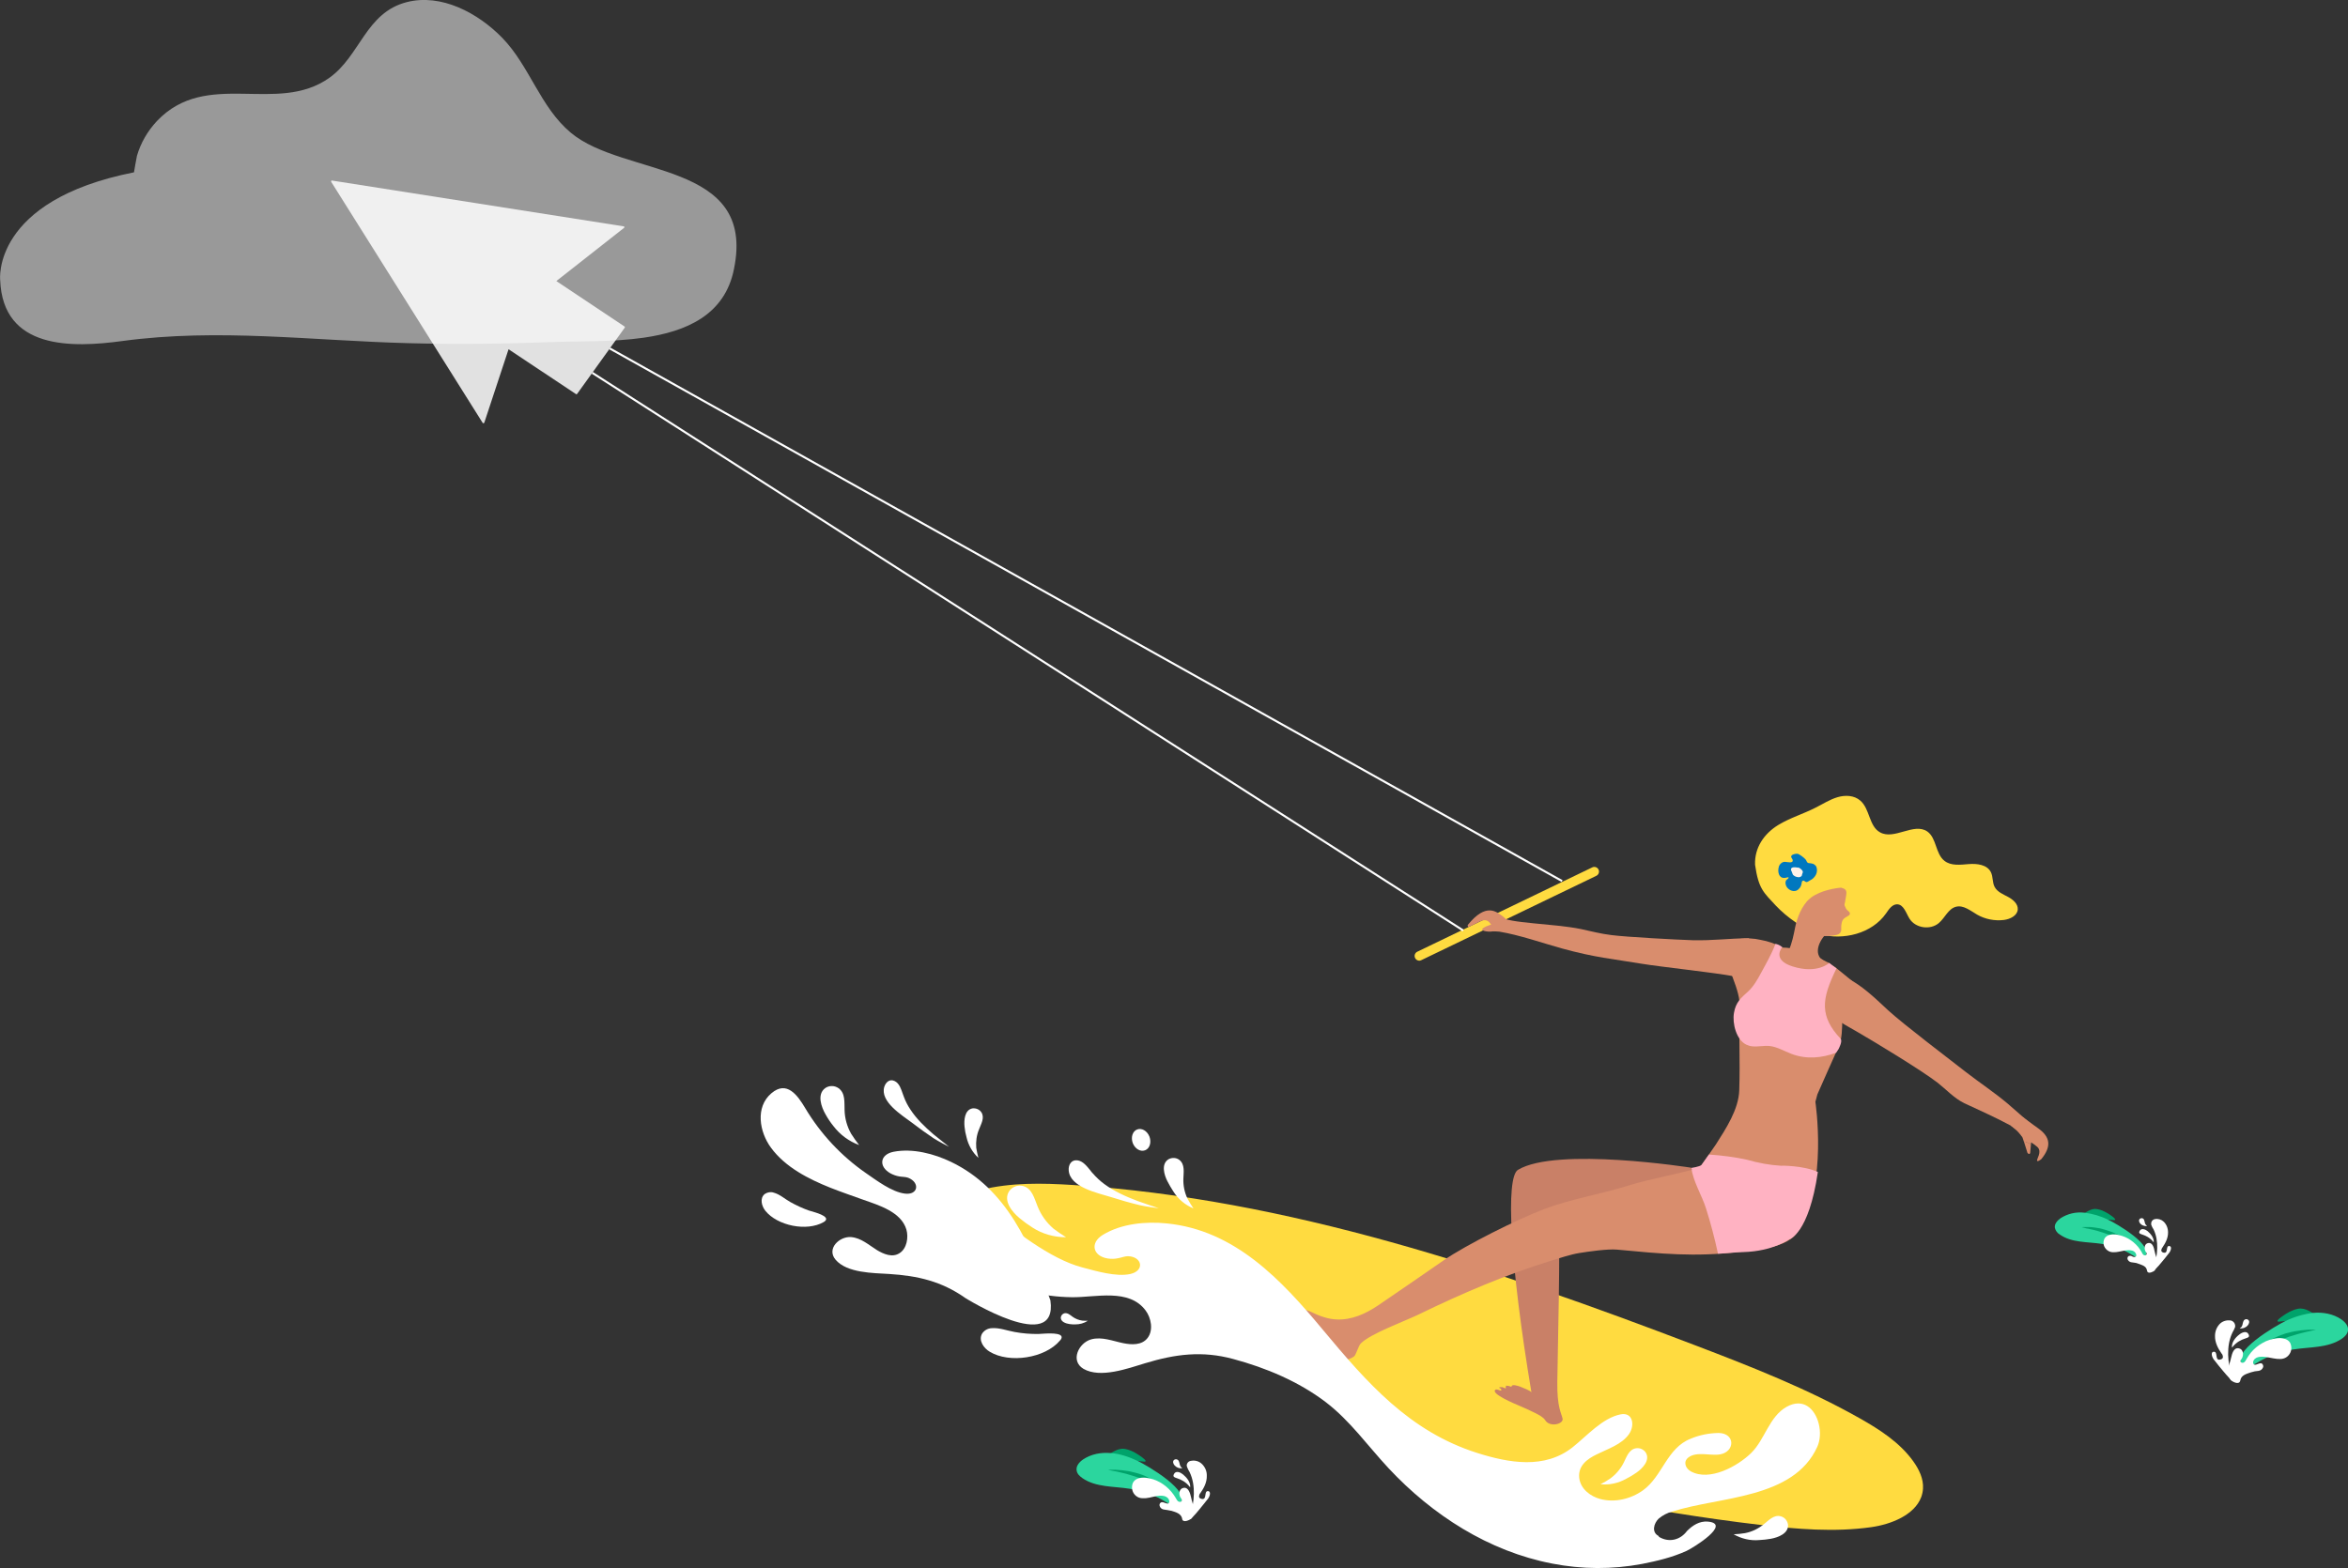 <svg id="Layer_1" xmlns="http://www.w3.org/2000/svg" viewBox="0 0 1424.8 951.8"><rect x="0" y="0" width="1424.8" height="951.8" fill="#333333" stroke="none"/><style>.st0{fill:#ffdb40}.st1{opacity:.5;fill:#fff;enable-background:new}.st2{fill:#d98d6d}.st3{fill:#c98067}.st4{fill:#ffb2c2}.st5{fill:#0078bf}.st6{fill:#fef3e9}.st7{fill:#fff}.st8{fill:#fcfcfc}.st9{fill:none;stroke:#fff;stroke-width:1.25;stroke-miterlimit:10}.st10{opacity:.85;fill:#fff}.st11{fill:#00a36b}.st12{fill:#2bd69e}</style><path class="st0" d="M1165.8 908.8c.6-1.7 1-3.4 1.1-5.2.4-6-2.4-11.7-5.9-16.6-8.1-11.3-20.1-19.1-32.3-26-31.8-18-65.9-31.4-100-44.4-121.9-46.5-247.3-88.9-377.4-97.3-18.7-1.2-37.9-1.6-56.3 3-4.5 1.1-8.9 2.6-13.2 4.4-2.1.9-4.2 1.9-6.3 3-1.4.7-4.9 1.9-4.8 3.6.1 1.9 2.2 4.9 3.1 6.6 1.1 2.2 2.3 4.4 3.5 6.5 2.4 4.3 5.1 8.4 8 12.4 3 4.2 6.4 8.3 9.9 12.1 2.8 3 5.8 6 9.6 7.4 3.9 1.4 8.1.9 12.2.5 43.4-4.4 88.1-1.6 129.1 13.4s78 43 99.1 81.2c2.3 4.2 4.6 8.7 8.7 11.4 2.8 1.6 5.8 2.6 9 3.1 68 14.8 136.1 29.6 205.3 37.7 22.3 2.6 44.9 4.5 67.1 1.4 12.3-1.7 26.4-7.4 30.5-18.2z"/><path class="st1" d="M390.5 205c-19 2.7-39.1 2-54.2 2.6-29.5 1.1-59 1.5-88.5.7-58.5-1.5-115.1-9.2-173.6-1.3C44 211.1 1.7 212.5.1 169.9c0 0-5.2-48.2 81.2-65.3 0 0 1.6-9.4 1.8-10 2.3-7.9 6.5-15.1 12.1-21.1 30.3-31.9 72.9-3.6 104.7-26.3 18.7-13.3 22-39.5 46.9-45.9 21-5.4 43.3 6.6 58 21.7 16.6 17.1 23 42 41.5 57.5 32.3 27.2 112.6 16.8 99.1 82.7-5.5 28.1-29.1 38.1-54.9 41.8"/><path class="st2" d="M1218.3 669.9c-8.2-6.9-16.9-12.6-25.4-19.2-10.1-7.9-37.7-28.8-47.2-37.5-6.3-5.7-29.5-29.7-37.1-17.6-3.1 5-2.9 11.5.2 17.2 3 5.6 12.8 10.3 18 13.4 10.4 6 39.6 23.7 49.1 31.1 5.2 4.1 10 9.4 16 12.3 9.6 4.5 18.7 8.5 28 13.5 2.8 1.5 5.3 4.4 7.4 7.3 1.7-2.8 3.3-5.6 5.2-8.3-4.9-3.9-9.6-8.3-14.2-12.2"/><path class="st0" d="M1065 524.9c-.4-10.3 5.4-18.8 14-24.1 7.2-4.4 15.4-6.8 22.8-10.6 4.4-2.2 8.5-4.9 13.2-6.3s10.2-1.2 13.9 2.1c5.8 5 5.2 15.5 11.9 19.2 8.6 4.9 20.6-6.1 28.7-.5 5.7 4 4.9 13.5 10.4 17.8 4 3.2 9.7 2.4 14.7 2 5.1-.4 11.2.3 13.5 4.9 1.4 2.8.8 6.3 2.3 9 1.6 3 5.1 4.4 8.1 6s6.2 4.3 5.9 7.7c-.3 3.7-4.6 5.8-8.3 6.3-5.6.7-11.4-.4-16.3-3.2-4.1-2.4-8.4-6-12.9-4.8-4.7 1.2-6.7 6.8-10.4 9.9-5.2 4.4-14.2 3.1-17.8-2.7-2.1-3.4-3.5-8.6-7.5-8.7-3 0-5 3-6.7 5.5-8.6 12.3-25.9 16.6-40.4 12.6-9.4-2.7-19.8-10.2-26.5-17.3-7.4-8-10.5-10.1-12.6-24.8"/><path class="st2" d="M1107.8 583.5c-2.9-.3-4.8-3.5-4.7-6.5.1-3.7 2.4-7.4 4.9-10.1 8.6-3.3 11.6-19.4 11.6-19.4.7-5.2 2.3-7.6-2.5-8.7-.5 2.7-6.9 3.2-9.3 4.6-3.3 1.8-7 .3-10 2.7-4.4 3.4-7.3 11.1-8.4 16.4-1 5-1.9 9.8-4 14.5 5.9 4.9 15 5.7 22.4 6.5"/><path class="st3" d="M1026.3 708.8s-81.8-12.9-105.2 1.3c-7.5 4.6-5 56.1 8.2 135.1-.2-1-5.9-3.1-6.8-3.5-1.1-.4-5.4-1.9-5.3.1-1-.4-2.2-.7-3.3-.7-.2.5-.3 1.1-.1 1.7-.7-.2-1.4-.5-2.1-.8h-1.8c0 .2-.1.3-.1.5.8.2 1.5.8 1.1 1.6-1 0-2.6-1.2-3.5-.5-3 2.4 12.5 8.8 13.9 9.4 3.5 1.5 7 3 10.3 4.7 2.1 1.1 4.8 2.4 6 4.3 2.8 4.6 11.3 2.4 10.6-.9s-3.4-6.8-3.2-22.2c.2-17.1 2-86.7.7-97.3-1.4-10.6 83.2-18.2 83.2-18.2l-2.6-14.6z"/><path class="st2" d="M1124.7 596.1c-4.8-4-8.5-6.9-10.3-8.4-1-.8-3.6-2-4.3-3.1-10.9-4.8-5.2-6.3-20.8-8.4-1.1-.2-2.2-.5-3.3-.7-1.2-.2-2.5-.3-3.7-.3h-.3c-.1 0-.2-.1-.3-.1-4.2-2.2-8.7-3.8-13.3-4.6-4.3-1-8.8-1.2-13.2-.5-3.2.5-6.2 2.1-8.4 4.5-3.2 3.8 7.7 22.3 8.7 33.2-.4 18 .5 36.2-.1 54.1-.4 11.7-8.1 23.3-14.2 32.9l-9.7 14c-10.9 3.4-31.5 7.2-42.6 10.7-17 5.4-35.2 8.2-51.9 14.5-15.8 6-47.4 21.7-61.1 31.2-13.3 9.2-26.6 18.4-40 27.5-7.3 4.9-15.8 8.7-24.7 8.3-5.6-.2-10.7-2.2-15.7-4.6-1.4-.7-2.9-1.2-4.5-1.3-.6 1.9 1.5 1.9.8 3.9-1.6-.6-.9 1.5-1.1 2.3-.4 1.5-1.5 2.1-.4 3.6 1.3 1.5 3 2.6 4.9 3.3 9.8 4 16 12.4 18.6 15.8 2.5 3.4 7.8-.5 7.9-.6 1.1-.8 2.7-6.5 4-7.8 5.9-6 26.9-13.6 35.1-17.6 26.5-12.9 52.3-23.9 80.2-32.6 4.9-1.5 12.2-3.9 17.2-4.7 5.5-.9 17.4-2.6 22.9-2.1 26.7 2.5 47.4 4.6 74 1.4 9.5-1.1 35.1-2.5 36.6-15.8 17.5-24.4 9.9-75.3 9.9-75.3l1.2-4.5s10.9-24.7 12.8-28.8c4.5-9.7-.1-24.4 5.4-35.4.7-1.7 2-3.1 3.7-4"/><path class="st4" d="M1081.5 574.9s-6.7 7.6 6.2 11.7c15.1 4.8 22.3-2.1 22.3-2.1l4.4 3.3c-4.6 9.5-7.3 16.8-7 23.6.3 6.4 3.1 12.3 9.5 19.1 1.4 1.5-1.3 6.4-1.3 6.4l-1.4 2.1c-8.8 3.3-18.2 4.1-27.1.7-4.5-1.7-8.7-4.3-13.4-4.8-3.5-.3-7 .6-10.5.2-1.2-.1-2.4-.5-3.5-1-6.1-2.9-8.6-12.9-7.5-19.3 1.1-6.5 4.2-9 8.7-13.1 3.2-3 5.5-7 7.6-10.9 3.2-5.9 6.5-11.6 8.9-17.9 1.5.3 2.9 1 4.1 2zm21.6 136.5c-5.5 37.8-17.4 40.9-17.4 40.9s-10 7.2-27.6 7.7c-5.2.1-10.4.8-15.6 1-2-9.3-4.4-18.5-7.3-27.6-2.4-7.7-8-16.6-8.8-24.5 0 0 5-.7 6.1-1.8l4.5-6.3c7.8.5 15.6 1.5 23.3 3.2 6.6 1.9 13.5 3.2 20.4 3.6 0-.1 13.8-.2 22.4 3.8z"/><path class="st5" d="M1079.3 526.6c-.6 2.5 0 6.4 3.4 6.3.9 0 1.8-.4 2.6-.4.2.9-1 1.2-1.4 1.8-1 1.5-.1 3.9 1 4.9 1.8 1.9 5 2.4 6.7.3.9-.8 1.4-1.9 1.6-3.1.1-.5.1-1.4.6-1.7.9-.6 1.5.6 2.3.7.6.1 1.7-.7 2.2-1 1.6-.7 2.9-2 3.7-3.6.7-1.5.8-3.3.1-4.9-.5-.7-1.2-1.3-2-1.6-.8-.2-1.7-.4-2.6-.4-1.3-.3-1.1-1.5-2-2.4-1.3-1.3-2.8-2.4-4.4-3.2-1-.3-3.5.2-4 1.1-.8 1.2 1.1 1.8.7 3.3-.6 1.7-4.5-.2-6.1.7-1.3.7-2.2 1.8-2.4 3.2"/><path class="st6" d="M1091.3 526.7c-1.3-.2-5.2-1-4.4 1.7.1.3.3.5.4.8.2.6.4 1.2.7 1.8.8.8 1.8 1.3 2.9 1.4.7.2 1.4 0 2-.4.6-.4.4-.5.6-1.1.3-1.3.9-1.5.1-2.6-.6-.7-1.8-1.8-2.8-1.8"/><path class="st2" d="M1220.1 683.2c3 2.3 5.1 4 5.8 5 .4.3.7.7 1 1.1.4 1.1.8 2.3 1.2 3.6 1.5.3 3 .9 4.3 1.8 0-.4.1-.9.1-1.3 1.3.8 2.5 1.7 3.7 2.7 2 1.7 1.5 4.2.2 7.2-.9 2.1.4 1.7 2.2.4 6.7-8.1 5.2-13.7-1.5-18.6-2-1.4-4.2-3.1-6.5-4.7-1-.8-2.2-1.6-3.2-2.4-2.6 1.6-5 3.3-7.3 5.2m-103-144.4s1.3 11.7 3.9 13.7 1.7 2.9-.8 4.2-2.6 3.2-2.9 5.3c-.2 1 .7 3.5-1.4 4.9-2.3 1.6-14.8 2-16.6-.4-18.3-25 17.8-27.7 17.8-27.7"/><path class="st0" d="M860.9 583.1c-.9-.1-1.8-.7-2.2-1.6-.7-1.4-.1-3.1 1.3-3.8l106.2-51.2c1.4-.7 3.1-.1 3.8 1.3.7 1.4.1 3.1-1.3 3.8l-106.2 51.2c-.5.3-1.1.4-1.6.3"/><path class="st2" d="M1026.9 570.7c-9.4-.3-39.6-1.9-49-3.1-6.6-.8-12.2-2.3-18.7-3.7-16.8-3.4-44.1-3.4-48.8-7.5-1.2 2-.6 5.9-4.8 8.9.2-.1 4 .2 4.2.2 12.2 2 26.1 6.9 38 10.2 20.4 5.6 30.5 6.3 48.5 9.3 11.5 1.9 44.4 5.4 55.9 7.6l9.2-23.1c-12.7.1-21.8 1.5-34.5 1.2"/><path class="st2" d="M912.1 562.2c-2.8 2.7-6.6 3.8-10.4 3.1-6.6-1.1 3.2-4.1 3.2-4.1l7.2 1z"/><path class="st7" d="M690 685.6c-2.8 1.1-3.9 4.8-2.6 8.3 1.4 3.5 4.7 5.4 7.5 4.3s3.9-4.8 2.6-8.3c-1.4-3.5-4.7-5.4-7.5-4.3"/><path class="st2" d="M904.3 560.5c.8 1.1 2.4 3 1.1 4 1.4-.8 3.4-1 4.3-2.1 1.1-1.3 5.1-1.8 5-3-.1-1.1-2.4-2.9-2.4-2.9-4.2-3.1-10.4-8.9-21.6 4.9-.3.4.1 1 .2 1.4 2.1-.9 4.8-2.3 7-3.4 2.4-1.1 4.6-1.4 6.4 1.1"/><path class="st7" d="M501.3 739.8c-.3-2.5-9.1-4.6-10.4-5-3.9-1.4-7.6-3.1-11.2-5.1-3.4-1.9-6.5-4.8-10.3-5.8-1.8-.6-3.8-.2-5.4.9-3.1 2.6-1.8 7.3.4 10.1 7.3 9.1 25.1 12.8 35.4 6.9 1.2-.7 1.6-1.4 1.5-2m20-44.8c-1.7-2.2-3.3-4.4-4.8-6.8-2.5-4.4-3.9-9.4-4-14.5-.2-4.5.6-10.2-3.7-13.2-2.4-1.7-5.7-1.7-8.1 0-5.1 3.8-2.3 11.5.3 16 1.4 2.5 3 4.9 4.8 7.1 4 5.2 9.3 9.1 15.4 11.4h.1zm72.4 7.8c-.5-2.1-1.1-4.5-1.3-6.1-.3-3.8.2-7.7 1.7-11.2 1.2-3.2 3.5-6.9 1.5-10.2-1.2-1.9-3.4-2.8-5.6-2.5-4.7 1-5.1 7.2-4.7 11.1.2 2.2.6 4.3 1.2 6.4 1.1 4.8 3.6 9.2 7.2 12.5zm66.4 98.9c-1.2 0-2.5 0-3.4-.1-2.1-.3-4.1-1.1-5.8-2.3-1.5-1.1-3.2-2.7-5.2-2.1-1.1.4-1.9 1.4-2 2.6 0 2.6 3.2 3.6 5.3 3.9 1.2.2 2.3.2 3.5.2 2.7 0 5.3-.7 7.6-2.2zM548.5 665.8c-.2-.6-.5-1.2-.7-1.9-1-2.8-2-6.3-4.9-7.7-3-1.5-5.4.7-6.3 3.5-2.7 9 10.7 17.2 16.7 21.7 4.3 3.3 8.7 6.5 13.2 9.5 2.7 1.8 9.4 5.2 9.4 5.2s-7.4-5.9-9.6-7.7c-5.2-4.5-10.2-9.3-13.9-15-1.6-2.4-2.9-4.9-3.9-7.6m-74.6 6.8s-.2.3-.3.5-.2.5-.3.7c-.2.5-.4 1-.5 1.5-.3 1.1-.4 2.2-.5 3.3-.1 2.3.1 4.5.8 6.7 1.5 4.6 4.1 8.8 7.5 12.2 3.5 3.6 7.4 6.7 11.7 9.4 4.3 2.7 8.8 5.1 13.4 7.3-4.9-1.7-9.6-3.7-14.2-6s-9-5.2-13-8.5c-4.2-3.5-7.5-7.9-9.6-12.9-1.1-2.6-1.7-5.4-1.8-8.3 0-1.4.1-2.9.3-4.3.1-.7.3-1.5.5-2.2.1-.4.2-.7.3-1.1.1-.4.3-.8.5-1.2l.2-.4c.8-1.5 2.6-2 4.1-1.2 1.4.7 1.9 2.4 1.3 3.8-.1.3-.3.5-.4.7"/><path class="st8" d="M511.5 758.1c0 .1-.1.2-.1.3-.1.1-.1.3-.1.4 0 .3-.1.6-.1.9s.1.6.1 1c.1.3.2.7.3 1 .6 1.4 1.5 2.6 2.7 3.5.6.5 1.2 1 1.9 1.4l2.1 1.2c.8.3 1.5.7 2.3 1l2.4.9-2.5-.5c-.8-.2-1.6-.4-2.5-.6-.8-.2-1.6-.6-2.4-.8-.8-.4-1.6-.7-2.4-1.2-1.6-.9-3-2.2-4.1-3.8-.3-.4-.5-.8-.7-1.3-.2-.5-.4-1-.4-1.5-.1-.5-.2-1.1-.2-1.6v-.8c0-.3 0-.6.2-.9.4-.9 1.4-1.4 2.3-1.1 1 .4 1.5 1.5 1.2 2.5"/><path class="st7" d="M572.4 711.4c1.1.6 1.9 1 2.8 1.6.9.5 1.7 1.1 2.6 1.6 1.7 1.1 3.3 2.3 4.9 3.4 3.2 2.4 6.3 4.9 9.2 7.6 5.9 5.3 11.1 11.3 15.7 17.8 2.3 3.2 4.3 6.6 6.2 10.1 1.8 3.5 3.5 7.1 4.9 10.7 2.7 7.3 4.6 14.9 5.4 22.7-1.5-7.6-3.9-15-7.3-21.9-1.7-3.5-3.6-6.8-5.7-10s-4.4-6.2-6.8-9.1c-4.9-5.8-10.4-11-16.5-15.5-3-2.3-6.1-4.4-9.3-6.3-1.6-1-3.2-1.9-4.9-2.8-.8-.4-1.6-.9-2.5-1.3-.8-.4-1.7-.8-2.4-1.1-2.1-.9-3.2-3.3-2.3-5.5.9-2.1 3.3-3.2 5.4-2.3h.1c.3.2.4.2.5.3"/><path class="st7" d="M1014.8 917.5c28.5-9.2 73.6-7.4 88-39.4 3.6-8.1.8-20.4-6.2-24.7-3.3-2-7.5-2.2-12.4.5-10.7 6-13.2 19.9-21.6 28.1-8.2 8-25.2 17.4-36.6 11.1-3.2-1.8-4.8-5.8-1.5-8.4 5-3.9 13.4-.9 19.2-1.9 9.1-1.5 9.5-12.8-.8-13-5.8.1-11.6 1.2-17 3.5-14.5 5.7-17 22.7-28.9 31.3-7.4 5.3-17.1 7.6-25.9 5.3-6-1.6-12-6.1-12.8-12.8-.8-7.4 4.8-11.5 10.6-14.3 6.6-3.3 15.2-6 19.6-12.3 3.7-5.3 2.4-13.5-5.1-12-11 2.2-20.5 13.1-28.9 19.8-17.1 13.7-38.9 9.7-58.2 3.6-41.1-13.1-66.6-42.4-93.7-74.9-25.1-30.2-53.3-60.3-94.6-64.4-12.7-1.3-27.5.1-38.7 6.9-8 4.8-6.3 12.9 2.9 14.4 2.1.3 4.3.3 6.4-.2 1.9-.3 3.9-1.2 5.8-1.2 8.7.2 10.4 8.8 1.5 10.8-8.6 1.9-20.8-1.8-29.2-4-19.5-5.1-41.8-22.9-57.4-35.6-7.8-6.3-18.1-13.5-24.8-1.6-10.4 18.5 10 34.3 24.4 42.1 15.9 8.5 33.6 13 51.6 13.2 14.2.2 34.6-5.6 44.7 8.1 3.3 4.4 4.8 11.9 1.2 16.6-3.5 4.6-9.8 4.2-14.8 3.2-6.4-1.3-13-4.1-19.5-2.3-7.5 2.1-12.9 13-4.6 17.9 10.3 5.9 27-.3 37.3-3.4 18.4-5.6 34.7-7.7 53.5-2.6 19.8 5.3 39.8 13.7 56.2 26.2 14.8 11.3 25.5 26.6 38.1 40.1 26.5 28.4 60.8 50.5 99.4 57.9 18 3.5 36.4 3.6 54.4.2 9.2-1.8 18.4-4 27-7.9 4.1-1.9 27.7-16.5 12.9-17.8-5.1-.4-9.2 2.3-12.6 5.7-4 5.4-10.7 7.2-16.8 3.7-.3-.2-.4-.4-.5-.7-4.3-2.2-2.9-7.6.1-10.5 2.4-2 5.2-3.5 8.3-4.3"/><path class="st7" d="M644.1 811.1c-1.4-2.7-12.1-1.4-13.7-1.4-4.9.1-9.9-.3-14.7-1.2-4.6-.8-9.3-2.7-14-2.3-2.3.1-4.4 1.3-5.7 3.2-2.5 4.2 1 9 4.6 11.1 11.9 7.2 33.5 4 42.6-6.8 1-1 1.2-1.9.9-2.6m2.8-60.1c-2.7-1.7-5.7-3.7-7.6-5.2-4.3-3.7-7.6-8.3-9.7-13.6-1.9-4.6-3.3-10.9-8.8-12.3-3.2-.8-6.5.4-8.4 3.1-3.9 5.9 1.9 12.8 6.4 16.5 2.4 2 5 3.9 7.7 5.6 6 3.9 13.1 5.9 20.4 5.9zm77.3-17.5c-1.3-1.9-2.5-3.9-3.6-5.9-1.8-3.8-2.7-8.1-2.5-12.3.1-3.7 1-8.5-2.4-11.2-1.9-1.5-4.6-1.6-6.7-.4-4.5 2.9-2.6 9.4-.6 13.3 1.1 2.1 2.3 4.2 3.6 6.2 2.9 4.6 7.1 8.2 12.2 10.3zm247 167.4c2.1-1 4.1-2.2 6-3.5 3.4-2.5 6.2-5.8 8.1-9.6 1.7-3.3 3.1-8 7.4-8.7 2.4-.4 4.8.7 6.1 2.8 2.6 4.6-2.2 9.5-5.8 12-2 1.4-4 2.6-6.2 3.7-4.8 2.7-10.2 3.9-15.6 3.3zm80.8 30.4c2.3-.1 4.6-.3 6.9-.7 4.2-.8 8.1-2.7 11.4-5.4 2.9-2.3 6.2-6 10.3-4.8 2.4.6 4.1 2.7 4.4 5.1.4 5.3-6 7.7-10.3 8.5-2.3.4-4.7.7-7.1.8-5.5.5-10.9-.8-15.6-3.5zM663.1 712.2c-.5-.5-1-1.1-1.4-1.7-2.1-2.5-4.5-5.8-8-6.2-3.7-.4-5.4 2.8-5.2 6 .6 10.4 17.6 13.8 25.6 16.3 5.7 1.8 11.5 3.5 17.4 4.9 3.5.9 11.7 1.9 11.7 1.9s-10-3.3-12.9-4.4c-7.1-2.7-14.1-5.8-20.2-10.3-2.6-1.9-4.9-4.1-7-6.5"/><path class="st2" d="M1228.1 692.8c1 3.2 2 6.3 2.2 7 .2.4 1.7 1.5 1.7-.6.1-1.1.3-2.9.4-4.6-1.3-.9-2.8-1.5-4.3-1.8"/><path class="st7" d="M585.8 787.9s56.4 35.2 51.6 1.4c-11.9-33.4-26.4-67.7-60.2-84-10.4-5-23.3-8.4-34.9-6.2-8.3 1.6-9.4 8.9-2 13.1 1.7.9 3.6 1.6 5.5 1.9 1.7.3 3.7.2 5.3.8 7.3 2.9 6.1 10.7-2.1 9.6-7.9-1-17.1-8-23.5-12.4-15-10.4-27.6-23.9-36.9-39.5-4.6-7.7-11.1-17-20.5-9-10 8.5-7.2 23.6-.3 33 8.7 11.9 22.9 19.1 36.2 24.4 6.6 2.6 13.3 4.9 20 7.3 9.3 3.3 22.8 7.3 26 18 1.4 4.8.3 11.6-4.2 14.4-4.4 2.8-9.6.5-13.5-1.8-5-3.1-9.7-7.5-15.9-8-7-.5-15 7-9.4 13.7 6.9 8.2 23 8.1 32.6 8.7 17.3 1.1 31.7 4.4 46.2 14.6"/><path class="st9" d="M359.4 226.3l528.5 338.5M370 211.5l577.9 323.3"/><path class="st10" d="M293.3 256.9c-.2 0-.3-.1-.4-.2L201 110.4c-.1-.2-.1-.4 0-.6.1-.2.3-.3.5-.2l177 27.8c.2 0 .4.2.4.4s0 .4-.2.5l-41.1 32.3 41.4 27.6c.2.2.3.5.1.7l-28.9 40.2c-.1.1-.2.2-.3.2h-.2c-.1 0-.2 0-.2-.1L308.6 212l-14.7 44.5c-.1.2-.2.3-.4.4h-.2"/><path class="st11" d="M684.5 886.3c3 .2 4.7.5 9.5.9 4.4.4-4.8-5.3-6.1-5.9-2.2-1-4.5-2-7-1.9-4.2.2-7.4 3.5-11.2 5.1 5 1.5 9.6 1.5 14.8 1.8z"/><path class="st12" d="M714.9 913.5l.7-.5c8.6-7.4-20.3-23.9-25-26.1-5.3-2.5-10.8-4.5-16.7-4.9-5.8-.5-11.8.6-16.7 3.9-2.2 1.5-4.3 3.9-3.9 6.5.2 2.1 1.8 3.6 3.5 4.8 8.2 5.7 19.1 4.9 28.9 6.5 7.7 1.2 15.2 3.9 21.8 8 2.3 1.4 5.1 3 7.4 1.8z"/><path class="st11" d="M712.9 909c-2.3-3-5.1-5.6-8.3-7.7-.8-.6-1.6-1.1-2.4-1.5-.8-.5-1.6-1-2.5-1.5l-2.5-1.3-2.6-1.2c-.9-.4-1.8-.7-2.7-1-.9-.3-1.8-.6-2.7-.8l-2.8-.7c-.9-.2-1.8-.4-2.8-.5-1.9-.3-3.7-.5-5.6-.6-.5 0-.9-.1-1.4-.1h-1.4c-.9 0-1.9 0-2.8.1.9.2 1.8.4 2.8.6s1.8.3 2.8.5c1.8.5 3.6.8 5.4 1.3 3.6 1 7.1 2.1 10.5 3.5 3.4 1.4 6.7 3 9.9 4.8 3.1 1.9 6.1 3.9 9.1 6.1z"/><path class="st7" d="M723.2 921.4c2.7-5.7.8-6.5-.5-12.8-.5-2.1-1.5-5.9-4.4-5.5-2.8.4-3.2 3.8-2 5.8.2.5.8.9.8 1.5.2 1-.8 1.4-1.5 1.2-1-.2-1.5-1.2-2-2.1-.8-1.4-1.7-2.7-2.7-3.9-1.9-2.3-4.3-4.3-6.9-5.8-2.7-1.5-5.6-2.5-8.6-2.8-2.8-.3-6.2.1-7.8 2.8-1 2-.9 4.4.2 6.4 1.2 2 3.3 3.3 5.7 3.2 2.7.2 5.3-.7 7.8-1.2s6.5-.8 7.9 1.9c.3.6.6 1.6.1 2.2-.6.7-1.6.2-2.3 0-.8-.3-1.8-.8-2.7-.2-.7.5-.9 1.5-.5 2.3.4 1.1 1.5 1.8 2.6 1.9 1.6.2 3.1.5 4.6.8 2.5.8 5.6 1.6 6.3 4.5 0 .3.1.6.2.9.9 1.8 4.2.2 5.1-.5"/><path class="st7" d="M720.3 890.4c.4 1.1 1 2.2 1.6 3.2 3.9 8.2 2.8 18.2.3 26.5-.2.8-1.2 2.5.2 2 .5-.3.9-.8 1.3-1.2 1.3-1.3 2.5-2.8 3.7-4.2 1.9-2.4 3.9-4.7 5.8-7.2.7-.9 2-4.3-.2-4.4-2.5-.1-.5 5.1-3.5 4.8-1.1-.2-2-.6-1.9-1.8.1-.7.3-1.3.8-1.8 2.2-3.1 4-6.6 3.9-10.5.1-2.8-1.1-5.5-3.2-7.4-1.7-1.5-4-2.1-6.2-1.7-1.6.1-2.8 1.4-2.8 3 .2.3.2.5.2.7z"/><path class="st7" d="M712.4 894.7c-1.8 3.5 4.3 1 9.8 8.1.4-3-2.1-6-4.3-7.8-1.4-1.2-4.3-2.6-5.5-.3zm4.2-4.3c-.8-.9-.7-2.2-1.2-3.3-.3-1-1.3-1.5-2.3-1.3-.3.1-.6.3-.8.5-1.5 1.5 1 5.4 5.2 4.9-.2-.1-.6-.4-.9-.8z"/><path class="st11" d="M1274.2 739.8c2.6.2 4.1.5 8.3.8 3.9.3-4.2-4.7-5.3-5.1-1.9-1-3.9-1.6-6-1.7-3.6.2-6.5 3.1-9.8 4.4 4.3 1.4 8.2 1.3 12.8 1.6z"/><path class="st12" d="M1300.5 763.6c.2-.1.4-.2.6-.5 7.5-6.5-17.7-20.9-21.8-22.7-4.6-2.3-9.5-3.7-14.5-4.3-5.1-.6-10.2.6-14.5 3.4-1.9 1.4-3.7 3.4-3.4 5.7.4 1.8 1.5 3.3 3.1 4.2 7.1 5 16.6 4.3 25.2 5.6 6.8 1 13.3 3.4 19.1 7 1.8 1.2 4.4 2.5 6.2 1.6z"/><path class="st11" d="M1298.8 759.7c-2-2.6-4.5-4.9-7.3-6.7l-2-1.4c-.7-.5-1.4-.9-2.2-1.2l-2.3-1.1-2.3-1-2.4-.9c-.8-.2-1.6-.6-2.4-.8l-2.4-.7c-.8-.2-1.7-.4-2.5-.5-1.6-.3-3.2-.5-4.9-.6h-2.5c-.8 0-1.7 0-2.5.1.8.2 1.6.3 2.4.6s1.6.2 2.4.5c1.6.3 3.2.7 4.7 1.1 3.1.9 6.1 1.9 9.1 3.1 3 1.2 5.9 2.6 8.6 4.2 3 1.5 5.9 3.3 8.5 5.3z"/><path class="st7" d="M1307.9 770.4c2.4-4.9.7-5.7-.5-11.1-.3-1.8-1.2-5.2-3.7-4.8-2.5.3-2.7 3.3-1.8 5.1.3.4.6.8.8 1.2 0 .6-.4 1.1-1 1.2h-.3c-.9-.1-1.4-1.1-1.7-1.8-.7-1.2-1.4-2.3-2.3-3.4-1.7-2-3.7-3.7-6-5-2.3-1.3-4.9-2.1-7.5-2.5-2.4-.2-5.4.1-6.8 2.4-.9 1.8-.9 3.9.2 5.6 1.1 1.7 2.9 2.8 5 2.8 2.3.1 4.5-.6 6.8-1 2.2-.3 5.7-.7 6.9 1.7.3.6.6 1.5 0 1.9-.6.6-1.5.2-2 0-.7-.5-1.6-.6-2.4-.2-.6.5-.8 1.3-.5 2 .4.9 1.3 1.6 2.3 1.7 1.4.3 2.7.2 4 .8 2.2.8 4.9 1.4 5.4 4 .1.2.1.6.2.8.8 1.6 3.6.1 4.4-.5"/><path class="st7" d="M1305.4 743.4c.3 1 .8 1.9 1.4 2.8 3.4 7 2.5 15.8.2 23.1-.2.7-1 2.3.2 1.7.5-.2.8-.8 1.1-1 1.1-1.1 2.2-2.4 3.2-3.6 1.7-2 3.4-4.1 5-6.2.6-.8 1.8-3.7-.2-3.9-2.2-.1-.5 4.4-3.1 4.1-.9-.1-1.8-.6-1.7-1.6.1-.6.3-1.1.7-1.6 1.8-2.6 3.5-5.8 3.4-9.2 0-2.4-.9-4.8-2.7-6.5-1.4-1.3-3.4-1.9-5.3-1.5-1.5.3-2.4 1.7-2.2 3.1-.1.1 0 .2 0 .3z"/><path class="st7" d="M1298.4 747.1c-1.6 3.1 3.7.9 8.5 7 .3-2.6-1.8-5.2-3.7-6.8-1.2-1-3.7-2.1-4.8-.2zm3.7-3.7c-.7-.8-.6-1.9-1-2.8-.2-.9-1.1-1.4-2-1.1-.3.1-.5.2-.7.4-1.4 1.4.9 4.7 4.5 4.3l-.8-.8z"/><path class="st11" d="M1392.9 801.3c-3.1.2-4.8.5-9.7.9-4.5.4 4.9-5.4 6.2-6 2.3-1 4.6-2.1 7.1-1.9 4.2.2 7.5 3.6 11.5 5.2-5.1 1.5-9.8 1.4-15.1 1.8z"/><path class="st12" d="M1361.9 829.1c-.3-.1-.5-.3-.7-.5-8.8-7.6 20.7-24.4 25.6-26.7 5.3-2.6 11.1-4.3 17-5 5.9-.5 12.1.6 17 4 2.3 1.6 4.4 4 4 6.7-.3 2.1-1.9 3.7-3.6 4.9-8.4 5.8-19.5 5-29.5 6.6-7.9 1.2-15.5 4-22.3 8.2-2.3 1.4-5.3 2.9-7.5 1.8z"/><path class="st11" d="M1363.9 824.5c2.4-3.1 5.3-5.8 8.5-7.9.8-.6 1.6-1.1 2.4-1.6s1.7-1 2.5-1.5l2.6-1.3 2.7-1.2c.9-.4 1.8-.7 2.7-1 .9-.4 1.8-.7 2.8-.9l2.8-.7c1-.2 1.9-.4 2.9-.5 1.9-.3 3.9-.6 5.8-.7.5 0 1-.1 1.4-.1h1.4c1 0 1.9 0 2.9.1-.9.2-1.9.4-2.8.6-.9.2-1.9.4-2.8.6-1.8.5-3.7.8-5.5 1.4-3.6 1-7.2 2.2-10.7 3.6-3.5 1.4-6.8 3.1-10.1 4.9-3.3 1.9-6.5 3.9-9.5 6.2z"/><path class="st7" d="M1353.3 837.1c-2.8-5.8-.8-6.7.6-13.1.5-2.2 1.5-6.1 4.5-5.6 2.9.4 3.2 3.9 2.1 6-.2.5-.8 1-.9 1.5-.2 1 .8 1.4 1.5 1.3 1-.2 1.6-1.3 2-2.1.8-1.4 1.7-2.7 2.7-4 2-2.4 4.4-4.4 7.1-5.9 2.7-1.6 5.7-2.5 8.8-2.9 2.9-.3 6.4.1 8 2.8 1 2.1 1 4.5-.2 6.5-1.2 2.1-3.4 3.3-5.8 3.3-2.7.1-5.4-.7-8-1.1-2.5-.4-6.6-.8-8.1 1.9-.5.7-.5 1.6-.1 2.3.6.7 1.7.3 2.4 0 .8-.3 1.9-.8 2.7-.3.7.6 1 1.6.6 2.4-.5 1.1-1.4 1.8-2.6 2-1.6.1-3.2.4-4.7.9-2.5.9-5.8 1.6-6.4 4.7-.1.3-.1.7-.3.9-.9 1.9-4.2.2-5.2-.6"/><path class="st7" d="M1356.3 805.5c-.4 1.1-1 2.3-1.6 3.3-4 8.3-2.9 18.6-.3 27.1.2.8 1.2 2.6-.2 2-.5-.3-1-.8-1.3-1.3-1.3-1.4-2.6-2.8-3.8-4.3-2-2.4-4-4.8-5.9-7.3-.7-.9-2.1-4.4.2-4.5 2.6-.1.5 5.2 3.5 4.8 1.1-.1 2.1-.6 2-1.9-.1-.7-.3-1.3-.8-1.8-2.2-3.1-4.1-6.8-4-10.7 0-2.9 1.1-5.6 3.2-7.6 1.7-1.5 4-2.1 6.3-1.8 1.8.4 3 2.1 2.7 4z"/><path class="st7" d="M1364.4 809.8c1.9 3.6-4.4 1-10 8.2-.4-3.1 2.1-6.2 4.4-7.9 1.4-1.2 4.4-2.6 5.6-.3zm-4.3-4.3c.8-.9.7-2.3 1.2-3.4.3-1 1.3-1.6 2.3-1.3.3.1.6.3.8.5 1.5 1.5-1 5.5-5.3 5 .3-.2.7-.5 1-.8z"/></svg>